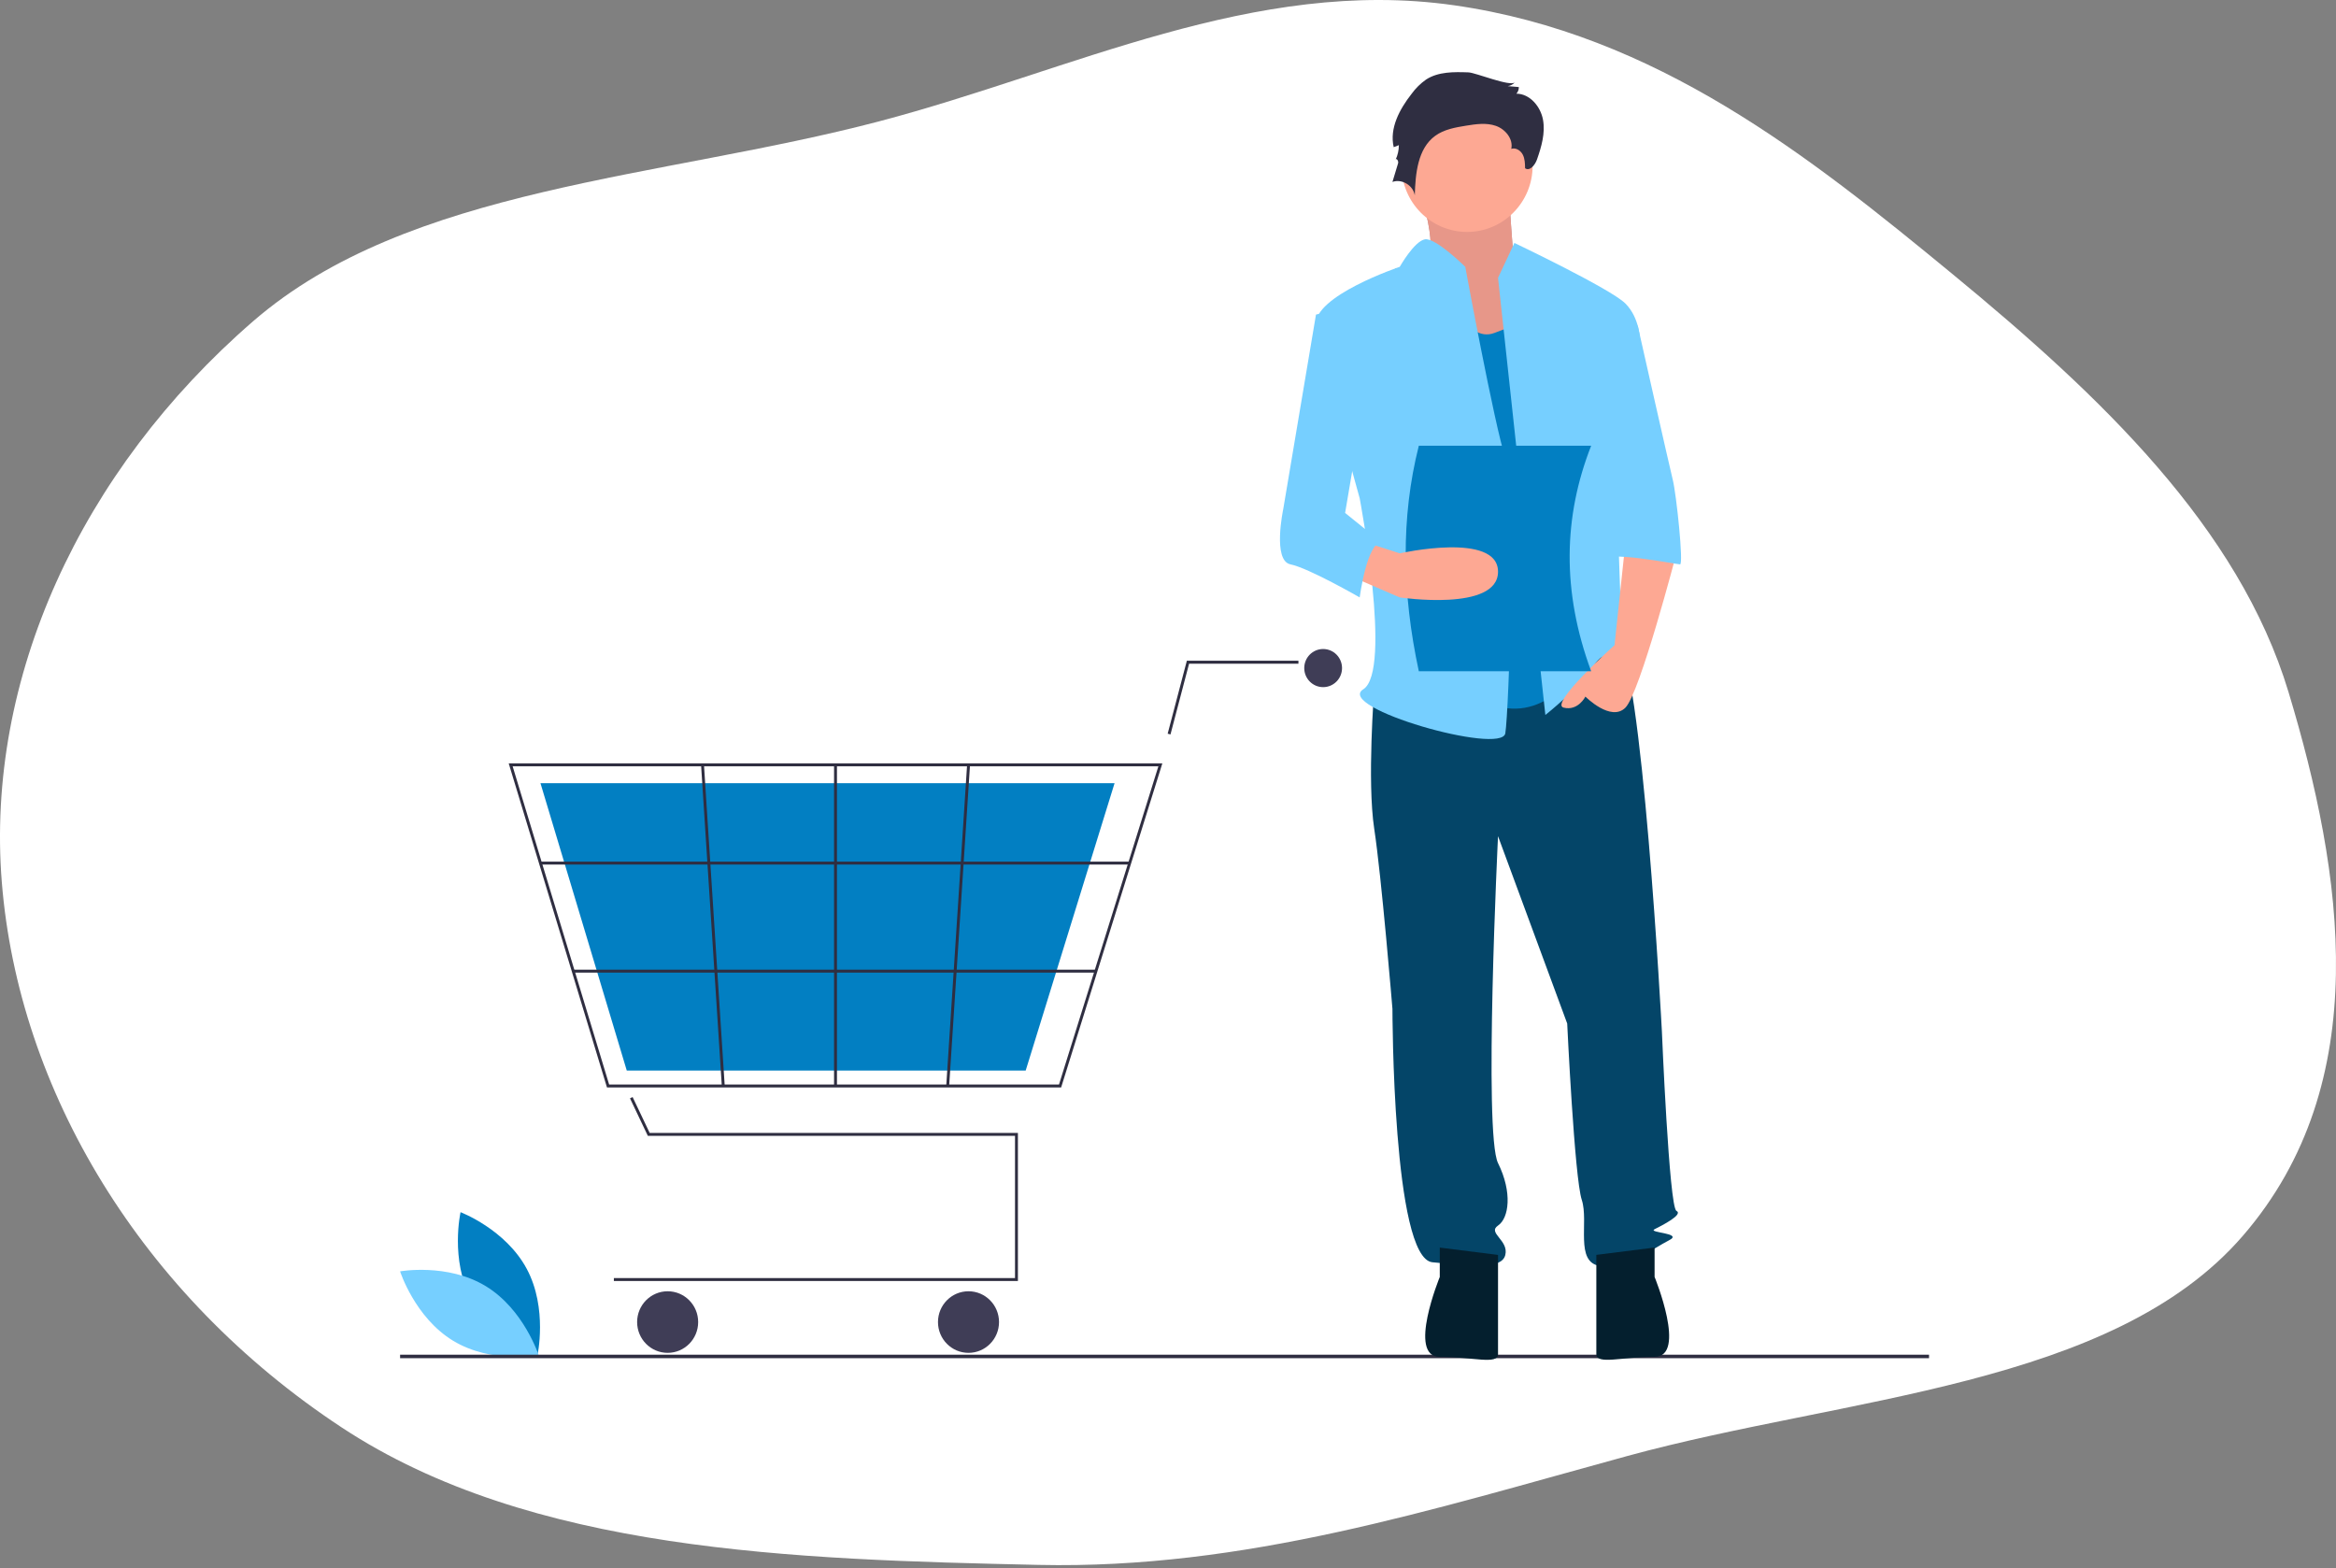 <svg width="566" height="380" viewBox="0 0 566 380" fill="none" xmlns="http://www.w3.org/2000/svg">
<rect x="0" y="0" width="566" height="380" fill="#808080" stroke="none"/>
<path fill-rule="evenodd" clip-rule="evenodd" d="M61.304 77.853C99.085 45.101 160.032 43.345 213.096 29.377C259.667 17.119 303.935 -5.607 352.252 1.27C401.311 8.252 438.394 37.86 473.049 66.376C508.955 95.92 542.441 127.742 554.499 167.686C567.748 211.578 575.557 262.302 543.405 299.447C511.728 336.042 447.134 338.333 394.296 352.763C346.95 365.694 301.643 380.255 251.583 379.146C192.208 377.83 128.592 376.014 82.814 345.861C34.012 313.718 4.473 264.001 0.438 213.729C-3.511 164.517 19.424 114.159 61.304 77.853Z" fill="white"/>
<g clip-path="url(#clip0_5145_44510)">
<path d="M114.154 314.766C119.293 324.38 130.199 328.507 130.199 328.507C130.199 328.507 132.773 317.047 127.635 307.433C122.496 297.819 111.59 293.692 111.59 293.692C111.59 293.692 109.016 305.152 114.154 314.766Z" fill="#027FC2"/>
<path d="M117.687 311.604C126.964 317.235 130.537 328.419 130.537 328.419C130.537 328.419 119.069 330.474 109.792 324.843C100.514 319.212 96.941 308.028 96.941 308.028C96.941 308.028 108.41 305.973 117.687 311.604Z" fill="#76CFFF"/>
<path d="M338.913 64.992H338.086V72.709H338.913V64.992Z" fill="#AFDD44"/>
<path d="M390.594 83.761H389.768V91.477H390.594V83.761Z" fill="#AFDD44"/>
<path d="M384.807 277.299H383.98V285.015H384.807V277.299Z" fill="#AFDD44"/>
<path d="M396.796 213.48H395.969V221.197H396.796V213.48Z" fill="#AFDD44"/>
<path d="M246.636 310.364H148.736V309.654H245.931V275.192H156.966L152.645 266.109L153.28 265.802L157.41 274.482H246.636V310.364Z" fill="#2F2E41"/>
<path d="M161.766 327.772C165.851 327.772 169.162 324.432 169.162 320.311C169.162 316.191 165.851 312.851 161.766 312.851C157.682 312.851 154.371 316.191 154.371 320.311C154.371 324.432 157.682 327.772 161.766 327.772Z" fill="#3F3D56"/>
<path d="M234.663 327.772C238.747 327.772 242.058 324.432 242.058 320.311C242.058 316.191 238.747 312.851 234.663 312.851C230.579 312.851 227.268 316.191 227.268 320.311C227.268 324.432 230.579 327.772 234.663 327.772Z" fill="#3F3D56"/>
<path d="M320.59 166.481C323.118 166.481 325.168 164.413 325.168 161.863C325.168 159.312 323.118 157.244 320.59 157.244C318.061 157.244 316.012 159.312 316.012 161.863C316.012 164.413 318.061 166.481 320.59 166.481Z" fill="#3F3D56"/>
<path d="M257.107 263.469H147.068L123.258 184.955H281.628L281.484 185.417L257.107 263.469ZM147.589 262.759H256.591L280.668 185.666H124.21L147.589 262.759Z" fill="#2F2E41"/>
<path d="M248.516 259.384H151.864L130.951 189.751H270.053L269.927 190.161L248.516 259.384Z" fill="#027FC2"/>
<path d="M283.601 177.941L282.92 177.758L287.568 160.086H314.603V160.797H288.11L283.601 177.941Z" fill="#2F2E41"/>
<path d="M273.713 208.757H130.951V209.467H273.713V208.757Z" fill="#2F2E41"/>
<path d="M265.539 234.936H138.891V235.646H265.539V234.936Z" fill="#2F2E41"/>
<path d="M202.792 185.31H202.088V263.113H202.792V185.31Z" fill="#2F2E41"/>
<path d="M234.325 185.287L229.27 263.089L229.972 263.135L235.028 185.334L234.325 185.287Z" fill="#2F2E41"/>
<path d="M170.568 185.286L169.865 185.332L174.892 263.136L175.595 263.09L170.568 185.286Z" fill="#2F2E41"/>
<path d="M467.394 328.224H96.941V329.058H467.394V328.224Z" fill="#2F2E41"/>
<path d="M343.115 43.289C343.115 43.289 349.159 60.643 345.44 63.313C341.72 65.983 357.993 87.787 357.993 87.787L377.52 82.447L366.826 64.203C366.826 64.203 365.432 45.959 365.432 43.289C365.432 40.619 343.115 43.289 343.115 43.289Z" fill="#A0616A"/>
<path opacity="0.76" d="M343.115 43.289C343.115 43.289 349.159 60.643 345.44 63.313C341.72 65.983 357.993 87.787 357.993 87.787L377.52 82.447L366.826 64.203C366.826 64.203 365.432 45.959 365.432 43.289C365.432 40.619 343.115 43.289 343.115 43.289Z" fill="#FDA893"/>
<path d="M332.97 166.994C332.97 166.994 331.205 189.243 332.97 200.812C334.734 212.382 337.381 244.42 337.381 244.42C337.381 244.42 337.381 304.937 347.084 305.827C356.788 306.717 363.845 307.607 364.728 304.047C365.61 300.487 360.317 298.707 362.963 296.928C365.61 295.148 366.492 288.918 362.963 281.798C359.435 274.679 362.963 202.592 362.963 202.592L379.724 247.98C379.724 247.98 381.489 285.358 383.253 290.698C385.017 296.038 381.489 305.827 387.664 306.717C393.839 307.607 400.896 302.267 404.425 300.487C407.954 298.707 399.132 298.707 400.896 297.817C402.661 296.928 407.954 294.258 406.189 293.368C404.425 292.478 402.661 249.76 402.661 249.76C402.661 249.76 397.809 158.539 391.634 154.979C385.458 151.42 381.489 157.551 381.489 157.551L332.97 166.994Z" fill="#044568"/>
<path d="M348.849 302.267V309.386C348.849 309.386 340.909 328.74 348.849 328.74C356.788 328.74 362.964 330.745 362.964 328.075V304.047L348.849 302.267Z" fill="#041F2E"/>
<path d="M400.898 302.255V309.375C400.898 309.375 408.837 328.728 400.898 328.728C392.958 328.728 386.783 330.734 386.783 328.064V304.035L400.898 302.255Z" fill="#041F2E"/>
<path d="M355.465 56.194C364.235 56.194 371.344 49.022 371.344 40.175C371.344 31.327 364.235 24.155 355.465 24.155C346.695 24.155 339.586 31.327 339.586 40.175C339.586 49.022 346.695 56.194 355.465 56.194Z" fill="#FDA893"/>
<path d="M350.614 69.988C350.614 69.988 355.025 83.338 362.082 80.668L369.139 77.998L381.49 163.434C381.49 163.434 371.786 177.673 357.671 168.773C343.557 159.874 350.614 69.988 350.614 69.988Z" fill="#027FC2"/>
<path d="M362.963 67.318L366.933 58.863C366.933 58.863 390.31 69.988 393.839 73.548C397.367 77.107 397.367 82.447 397.367 82.447L391.192 104.696C391.192 104.696 392.956 153.644 392.956 155.424C392.956 157.204 399.132 166.993 394.721 163.433C390.31 159.873 389.428 156.314 385.899 161.653C382.371 166.993 374.431 173.223 374.431 173.223L362.963 67.318Z" fill="#76CFFF"/>
<path d="M393.839 131.395L391.192 156.313C391.192 156.313 375.313 170.553 378.842 171.443C382.37 172.333 384.135 168.773 384.135 168.773C384.135 168.773 390.31 175.002 393.839 171.443C397.367 167.883 406.189 134.064 406.189 134.064L393.839 131.395Z" fill="#FDA893"/>
<path d="M355.803 17.535C352.283 17.408 348.516 17.345 345.548 19.259C344.182 20.219 342.984 21.402 342.003 22.759C339.113 26.445 336.615 31.084 337.689 35.658L338.936 35.167C338.936 36.388 338.667 37.594 338.148 38.697C338.324 38.182 338.912 39.015 338.755 39.536L337.381 44.082C339.639 43.247 342.448 44.938 342.792 47.34C342.949 42.059 343.492 36.003 347.739 32.911C349.88 31.351 352.59 30.875 355.198 30.453C357.604 30.063 360.125 29.691 362.43 30.49C364.734 31.289 366.696 33.666 366.174 36.067C367.236 35.698 368.424 36.445 368.949 37.447C369.474 38.449 369.502 39.631 369.518 40.765C370.65 41.572 371.939 39.969 372.401 38.65C373.484 35.553 374.447 32.257 373.863 29.026C373.28 25.795 370.67 22.708 367.415 22.697C367.81 22.259 368.021 21.683 368.003 21.091L365.32 20.863C366.001 20.765 366.627 20.432 367.092 19.92C366.014 21.116 357.545 17.598 355.803 17.535Z" fill="#2F2E41"/>
<path d="M355.026 64.648C355.026 64.648 347.844 57.548 345.26 57.983C342.675 58.418 339.147 64.648 339.147 64.648C339.147 64.648 317.975 71.767 318.857 78.887C319.739 86.007 329.443 120.715 329.443 120.715C329.443 120.715 337.382 162.543 330.325 166.993C323.268 171.442 363.847 183.012 364.729 177.672C365.612 172.332 367.376 118.935 364.729 110.925C362.083 102.916 355.026 64.648 355.026 64.648Z" fill="#76CFFF"/>
<path d="M385.9 78.888H396.808C396.808 78.888 404.426 112.706 405.308 116.266C406.19 119.826 407.954 136.735 407.072 136.735C406.19 136.735 388.547 133.175 388.547 135.845L385.9 78.888Z" fill="#76CFFF"/>
<path d="M385.532 162.633H343.773C339.698 143.721 339.358 125.449 343.773 107.992H385.532C378.793 125.135 378.372 143.282 385.532 162.633Z" fill="#027FC2"/>
<path d="M326.795 139.405L339.145 144.744C339.145 144.744 362.964 148.304 362.964 138.515C362.964 128.725 339.145 134.065 339.145 134.065L331.205 131.504L326.795 139.405Z" fill="#FDA893"/>
<path d="M329.442 73.549L318.856 76.219L310.916 123.386C310.916 123.386 308.27 135.846 312.681 136.736C317.091 137.626 329.442 144.745 329.442 144.745C329.442 144.745 331.206 131.396 334.735 131.396L325.913 124.276L331.206 93.128L329.442 73.549Z" fill="#76CFFF"/>
</g>
<defs>
<clipPath id="clip0_5145_44510">
<rect width="370.453" height="311.982" fill="white" transform="translate(96.941 17.48)"/>
</clipPath>
</defs>
</svg>
